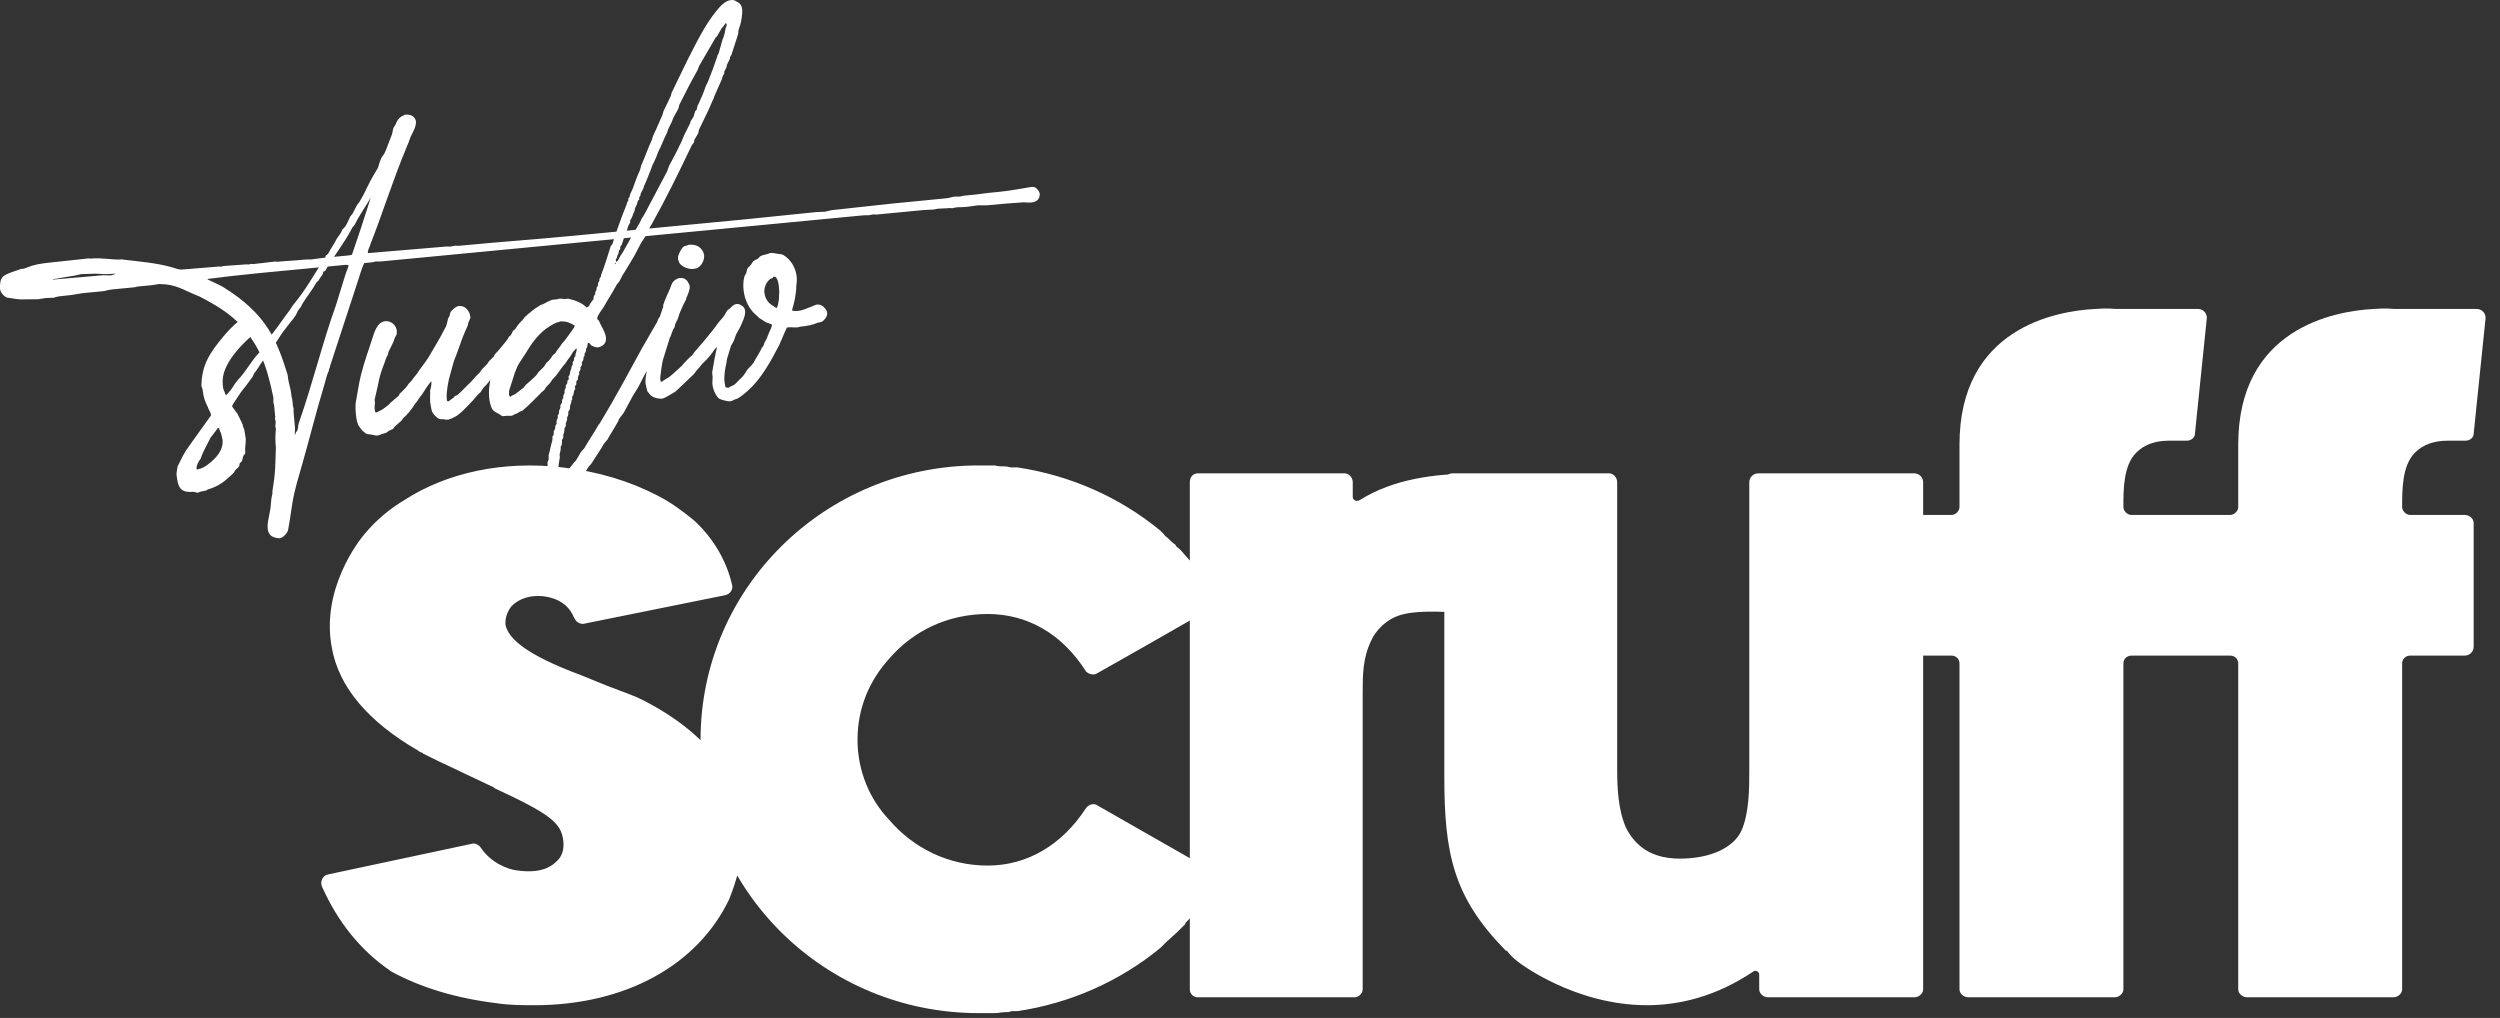 <svg width="167" height="68" viewBox="0 0 167 68" fill="none" xmlns="http://www.w3.org/2000/svg">
<rect x="0" y="0" width="167" height="68" fill="#333333" stroke="none"/>
<path d="M18.646 35.959C18.948 35.93 19.162 35.605 19.238 35.445C19.557 33.679 19.451 33.537 20.004 31.657C20.602 29.621 21.036 27.783 21.662 25.713C21.757 25.43 21.813 25.06 21.968 24.77C21.954 24.62 22.044 24.611 22.057 24.427L23.898 18.8C24.039 18.361 24.153 17.954 24.33 17.572L24.905 17.517L25.084 17.469L25.48 17.462L57.53 14.398C57.681 14.384 57.863 14.367 57.986 14.385L58.377 14.318L58.501 14.336L61.679 14.032L62.378 13.996L62.647 13.94L63.255 13.912C63.377 13.901 63.497 13.889 63.621 13.908C63.77 13.863 63.891 13.851 64.012 13.84C64.166 13.855 64.499 13.824 64.65 13.809L65.344 13.713C65.649 13.714 65.803 13.729 66.076 13.703C67.589 13.559 66.772 13.637 68.379 13.514C68.624 13.521 68.687 13.545 68.899 13.525C69.232 13.493 69.46 13.319 69.455 12.954C69.443 12.834 69.371 12.719 69.305 12.664C69.2 12.522 69.103 12.47 68.891 12.49C67.208 12.773 67.269 12.767 66.028 12.886C64.881 13.026 65.486 12.968 64.366 13.075L64.127 13.129L63.73 13.136C63.461 13.192 63.434 13.225 63.101 13.257C58.834 13.665 60.468 13.509 55.541 14.04L55.123 14.141L54.514 14.169L49.705 14.659L38.568 15.724C35.27 16.039 33.902 16.109 30.633 16.421L30.419 16.411L30.058 16.476L29.843 16.466L24.572 16.909C24.551 16.698 24.713 16.469 24.756 16.283C25.59 14.163 26.192 12.156 27.209 9.715C27.337 9.459 27.374 9.212 27.505 8.986C27.658 8.667 27.765 8.505 27.793 8.167C27.753 7.744 27.405 7.625 27.042 7.66L26.927 7.732C26.512 7.863 26.382 8.423 26.266 8.8C26.043 9.339 25.85 9.875 25.66 10.441C24.616 13.556 24.517 14.113 23.512 17.011C23.425 17.049 23.304 17.061 23.183 17.073L21.578 17.226L20.794 17.331L20.428 17.336C19.399 17.434 19.427 17.401 18.549 17.485L18.365 17.472L16.915 17.641L16.761 17.626L16.612 17.67C16.488 17.651 16.337 17.666 16.186 17.68L14.972 17.766C14.912 17.772 14.851 17.777 14.794 17.814C14.73 17.789 14.488 17.812 14.306 17.83L12.094 18.011C11.786 17.979 11.686 17.897 11.405 17.833C10.432 17.561 9.232 17.462 8.243 17.343C8.179 17.319 8.089 17.328 8.028 17.334C7.665 17.368 6.734 17.213 6.189 17.266C6.098 17.274 6.007 17.283 5.914 17.262L3.435 17.529C2.709 17.598 2.288 17.669 1.582 17.95L1.4 17.967C0.988 18.128 0.479 18.238 0.197 18.478C0.003 18.679 -0.001 18.954 0 19.288C0.029 19.59 0.328 19.835 0.485 19.882C1.54 20.055 1.289 19.987 2.542 19.989L3.053 19.91L3.631 19.885L3.689 19.849L3.988 19.79C5.017 19.692 4.473 19.744 5.526 19.582L6.948 19.446C7.306 19.352 7.097 19.402 7.487 19.334L9.001 19.189L9.179 19.142L10.117 19.052L10.629 18.973C11.791 18.983 12.161 19.344 13.336 19.81C14.332 20.324 15.401 20.953 16.12 21.767C17.319 23.114 17.801 24.316 18.261 26.556L18.263 26.891L18.31 27.069L18.383 27.823C18.389 27.884 18.392 27.914 18.364 27.947L18.418 28.186L18.389 28.523C18.422 28.55 18.428 28.611 18.431 28.641C18.384 29.102 18.385 29.437 18.429 29.889C18.385 31.02 18.425 31.443 18.193 32.835L18.204 32.956C18.066 33.426 18.131 33.785 17.999 34.315C17.94 34.656 17.851 34.999 17.88 35.301C17.918 35.694 18.123 35.917 18.646 35.959ZM19.721 29.035L19.691 29.038L19.708 28.58L19.647 27.946C19.624 27.705 19.598 27.433 19.61 27.249L19.569 27.131L19.537 26.799C19.525 26.679 19.516 26.588 19.477 26.501C19.41 25.807 19.278 25.698 19.214 25.034C18.512 22.817 17.878 20.99 14.861 19.147C14.378 18.888 14.317 18.895 13.867 18.663L13.864 18.633C14.981 18.496 16.098 18.359 17.279 18.246L23.089 17.691L23.274 17.703C23.285 17.824 23.231 17.89 23.209 17.983C23.108 18.206 23.041 18.456 22.97 18.676L22.458 20.339C21.519 22.956 20.958 25.385 19.954 28.282C19.908 28.439 19.922 28.59 19.874 28.716C19.797 28.876 19.764 28.848 19.721 29.035ZM13.192 32.917L13.428 32.834L13.728 32.775C13.788 32.769 13.846 32.733 13.873 32.7C14.646 32.474 15.04 32.132 15.572 31.624C15.657 31.555 15.675 31.431 15.761 31.362C15.815 31.296 15.931 31.224 15.982 31.128C16.023 30.911 15.968 30.977 16.138 30.839C16.217 30.71 16.203 30.559 16.254 30.463C16.279 30.399 16.364 30.33 16.388 30.267C16.345 29.815 16.411 29.869 16.419 29.32L16.34 28.81C16.319 28.599 16.226 28.578 16.203 28.336L15.861 27.638C15.788 27.523 15.511 27.184 15.508 27.154C15.524 27 15.664 26.865 15.716 26.769C16.407 25.698 16.014 26.375 16.875 25.166C16.924 25.04 16.973 24.913 17.058 24.844C17.329 24.483 17.424 24.2 17.733 23.927C17.861 23.671 18.086 23.467 18.187 23.244C18.698 22.526 18.714 22.372 19.234 21.744C19.395 21.515 19.756 21.145 19.851 20.862C19.925 20.673 20.125 20.532 20.168 20.345C20.457 19.86 20.868 19.364 21.154 18.85C21.355 18.709 21.288 18.654 21.535 18.357C21.635 18.134 21.517 18.176 21.723 18.095C22.272 17.129 22.983 16.269 23.498 15.276C23.52 15.183 23.635 15.111 23.687 15.015C23.968 14.44 24.452 13.754 24.817 13.11C24.866 12.984 24.981 12.912 25.03 12.785C25.464 11.891 26.087 11.07 26.523 10.207C26.654 9.981 26.824 9.843 26.898 9.653C27.105 9.268 27.408 9.239 27.358 8.726C27.302 8.457 27.037 8.239 26.704 8.271L26.585 8.313C26.192 8.35 26.266 8.8 26.165 9.023L25.774 10.035C25.7 10.224 25.621 10.354 25.512 10.486C25.384 10.742 25.313 10.962 25.245 11.212C24.35 12.698 24.605 12.491 24.026 13.46C23.974 13.556 23.862 13.658 23.838 13.721L23.554 14.266C23.502 14.363 23.387 14.434 23.365 14.528C23.213 14.847 23.145 15.097 22.863 15.337C22.768 15.62 22.68 15.659 22.494 15.951C22.342 16.27 22.098 16.598 21.918 16.95C21.751 17.118 21.77 16.994 21.73 17.212C20.926 18.384 20.52 19.245 19.535 20.436C19.353 20.758 19.103 21.025 18.89 21.35C18.327 22.165 17.911 22.601 17.329 23.539C16.801 24.077 16.444 24.811 15.915 25.349C15.693 25.584 15.568 25.869 15.377 26.101C15.292 26.17 15.243 26.296 15.127 26.369C15.13 26.398 15.13 26.398 15.1 26.402C15.097 26.371 15.097 26.371 15.067 26.374C14.933 25.93 14.923 26.144 14.879 25.692C14.847 25.36 14.909 25.049 14.98 24.83C15.362 23.727 16.425 22.712 17.39 21.95L16.365 21.134C15.934 21.419 15.4 21.897 14.962 22.426C14.005 23.583 13.469 24.365 13.454 25.798C13.493 25.885 13.532 25.973 13.541 26.064C13.59 26.576 13.707 26.839 13.896 27.217C13.907 27.338 14.076 27.504 14.099 27.746L13.022 29.249C12.459 30.064 12.396 30.04 11.862 31.157L11.787 31.651C11.874 32.556 12.033 32.937 12.941 32.85L13.192 32.917ZM13.165 31.367L13.129 31.31C13.108 31.098 13.264 30.809 13.401 30.644C13.566 30.141 13.831 29.72 14.06 29.241C14.221 29.013 14.416 28.812 14.547 28.586C14.698 28.571 14.622 28.731 14.763 28.93L14.867 29.377C14.937 30.101 14.378 30.642 13.98 30.954C13.725 31.161 13.583 31.266 13.165 31.367ZM7.397 18.399L6.907 18.384L3.545 18.676L3.542 18.645C3.996 18.602 4.202 18.521 4.444 18.498C5.498 18.337 4.983 18.386 5.465 18.309L6.409 18.28C6.838 18.3 7.056 18.34 7.691 18.279L7.694 18.309L7.397 18.399ZM25.224 29.088C25.314 29.079 25.433 29.037 25.49 29.002L25.787 28.912C25.875 28.873 25.93 28.807 25.987 28.771L26.251 28.655C26.306 28.589 26.358 28.492 26.415 28.456L26.837 28.081L26.916 27.951C27.199 27.711 27.527 27.315 27.71 26.993L27.874 26.794C27.95 26.635 28.09 26.5 28.197 26.337C28.382 26.046 28.568 25.753 28.787 25.489L28.817 25.486C28.84 25.727 28.767 25.917 28.727 26.134L28.738 26.255C28.726 26.439 28.719 26.683 28.739 26.894L28.807 27.284L28.858 27.492C28.935 27.667 29.206 27.946 29.364 27.991C29.457 28.013 29.518 28.008 29.609 27.999C29.672 28.023 29.796 28.042 29.887 28.033L29.978 28.024C30.214 27.941 30.478 27.825 30.675 27.653C31.015 27.377 31.289 27.047 31.595 26.743L31.732 26.578C31.842 26.445 31.951 26.313 32.094 26.209L32.307 25.883C32.504 25.712 32.665 25.484 32.83 25.285C32.884 25.219 32.939 25.153 32.963 25.09C33.188 24.886 33.404 24.591 33.593 24.329L33.735 24.224L33.815 24.095L34.009 23.894C34.173 23.695 34.337 23.497 34.535 23.326C34.647 23.224 34.69 23.037 34.803 22.935C34.915 22.833 35.057 22.728 35.14 22.628C35.164 22.565 35.183 22.442 35.171 22.321L35.121 22.113C35.018 22.001 34.828 21.928 34.646 21.945C34.586 21.951 34.525 21.957 34.468 21.993C34.383 22.062 34.331 22.158 34.249 22.257C34.084 22.455 33.917 22.624 33.783 22.819C33.537 23.116 33.321 23.411 33.042 23.682L32.993 23.808L32.686 24.111C32.631 24.177 32.577 24.244 32.552 24.307L32.191 24.677L32.029 24.905C31.747 25.145 31.534 25.47 31.252 25.71C31 25.948 30.808 26.179 30.553 26.386L30.377 26.464C30.35 26.497 30.326 26.56 30.295 26.563C30.183 26.665 30.065 26.707 29.983 26.806L29.859 26.787L29.844 26.637C29.803 26.214 29.93 25.623 29.992 25.313L30.241 24.406C30.305 24.126 30.43 23.84 30.528 23.587C30.743 22.958 30.96 22.358 31.213 21.816C31.265 21.72 31.259 21.66 31.281 21.566L31.43 21.217L31.374 20.948C31.221 20.628 31.049 20.431 30.653 20.439L30.505 20.484C30.359 20.558 30.192 20.727 30.11 20.825C30.058 20.922 30.064 20.982 30.042 21.076L29.939 21.268C29.868 21.488 29.861 21.732 29.727 21.928C29.395 22.599 28.996 23.216 28.63 23.86C28.393 24.248 28.089 24.581 27.851 24.969L27.66 25.201C27.553 25.363 27.444 25.496 27.304 25.631L27.143 25.859C27.003 25.994 26.866 26.16 26.696 26.298L26.647 26.424L26.083 26.905L26.001 27.004C25.831 27.142 25.661 27.28 25.488 27.388C25.4 27.427 25.282 27.468 25.227 27.535L25.076 27.549L25.028 27.371C25.014 27.22 25.026 27.036 25.048 26.943L25.025 26.701L25.154 26.141C25.265 25.704 25.315 25.273 25.459 24.863L25.578 24.517C25.703 24.231 25.765 23.921 25.924 23.662C25.918 23.601 25.942 23.538 25.967 23.475L26.171 23.059C26.22 22.933 26.302 22.834 26.321 22.71L26.37 22.584C26.391 22.49 26.476 22.421 26.498 22.328L26.508 22.114C26.476 21.782 26.241 21.561 26.02 21.491C25.893 21.442 25.803 21.451 25.712 21.459C25.197 21.508 24.992 22.228 24.875 22.605C24.615 23.391 24.327 24.21 24.127 24.991C23.971 25.584 23.904 26.169 23.781 26.79C23.738 26.977 23.739 27.311 23.771 27.643C23.806 28.005 23.871 28.364 24.007 28.504C24.115 28.676 24.287 28.873 24.48 28.976C24.576 29.028 24.664 28.989 24.822 29.035L25.133 29.096L25.224 29.088ZM37.269 33.021C37.602 32.99 37.717 32.918 37.915 32.746C38.455 32.33 38.953 31.795 39.294 31.214C39.404 31.082 39.543 30.947 39.62 30.787C39.857 30.399 40.128 30.038 40.335 29.653L40.582 29.356C40.789 28.97 41.057 28.579 41.264 28.194C41.319 28.128 41.313 28.067 41.338 28.004L41.663 27.577L42.285 26.422L42.629 25.871C42.836 25.486 43.013 25.104 43.224 24.748L43.723 23.909C43.824 23.686 43.958 23.491 44.061 23.298C44.061 23.298 44.953 22.087 45.053 21.863C45.105 21.768 45.096 21.677 45.088 21.586C45.065 21.345 44.923 21.145 44.76 21.039C44.667 21.018 44.573 20.996 44.482 21.005C44.3 21.022 44.097 21.133 44.015 21.232C43.961 21.298 43.942 21.422 43.89 21.518L42.869 23.291C41.961 24.961 41.08 26.598 40.105 28.213C40.081 28.277 39.996 28.346 39.944 28.442C39.658 28.957 39.308 29.447 39.021 29.961L38.827 30.163L38.486 30.743C38.376 30.876 38.264 30.978 38.184 31.107C38.017 31.275 37.917 31.498 37.75 31.666C37.607 31.771 37.498 31.904 37.418 32.033L37.294 32.014C37.239 31.441 37.32 31.007 37.397 30.543L37.38 30.362L37.444 30.082C37.466 29.988 37.46 29.928 37.452 29.837C37.479 29.804 37.534 29.738 37.528 29.678C37.549 29.584 37.541 29.494 37.535 29.434C37.556 29.34 37.611 29.274 37.636 29.211L37.621 29.06C37.643 28.966 37.697 28.9 37.689 28.81C37.713 28.747 37.707 28.686 37.702 28.626L37.805 28.433L37.791 28.282L37.889 28.029L37.877 27.909C37.898 27.816 37.956 27.78 37.95 27.719C37.975 27.656 37.966 27.565 37.96 27.505L38.067 27.343L38.077 27.129L38.172 26.845L38.163 26.755C38.163 26.755 38.221 26.719 38.218 26.689L38.228 26.475C38.255 26.442 38.313 26.406 38.307 26.345L38.347 26.128C38.344 26.098 38.399 26.032 38.426 25.999L38.406 25.788C38.433 25.755 38.491 25.719 38.488 25.689C38.51 25.595 38.504 25.535 38.498 25.474L38.608 25.342C38.602 25.282 38.596 25.221 38.62 25.158C38.614 25.098 38.672 25.062 38.697 24.999L38.682 24.848C38.707 24.784 38.764 24.748 38.761 24.718C38.786 24.655 38.78 24.595 38.774 24.534L38.881 24.372L38.866 24.221L38.97 24.028L38.983 23.845C38.983 23.845 39.04 23.809 39.037 23.779C39.062 23.715 39.056 23.655 39.05 23.595C39.078 23.562 39.135 23.526 39.13 23.465C39.157 23.432 39.151 23.372 39.145 23.311L39.224 23.182L39.262 22.935L39.289 22.902C39.413 22.921 39.419 22.981 39.488 23.065C39.585 23.117 39.778 23.221 39.96 23.203L40.108 23.159C40.402 23.039 40.502 22.816 40.477 22.545C40.45 22.273 40.264 21.926 40.117 21.666C40.042 21.52 40.03 21.4 39.901 21.321C39.88 21.11 39.996 21.038 40.072 20.878C40.233 20.65 40.394 20.421 40.522 20.165C40.76 19.777 40.998 19.389 41.205 19.004L41.369 18.805L41.601 18.357L41.708 18.195L42.313 17.193C42.523 16.838 42.673 16.489 42.884 16.133L43.151 15.742C43.28 15.486 43.374 15.203 43.536 14.975C44.474 13.302 45.316 11.577 46.155 9.822C46.205 9.696 46.286 9.596 46.369 9.497C46.363 9.437 46.36 9.407 46.384 9.343L46.647 8.892L46.687 8.675L47.349 7.302L47.623 6.667C47.678 6.601 47.673 6.541 47.697 6.478L48.048 5.683C48.122 5.493 48.201 5.364 48.247 5.207L48.293 5.05C48.29 5.02 48.347 4.984 48.375 4.951L48.388 4.767C48.44 4.671 48.519 4.542 48.54 4.448C48.562 4.355 48.556 4.294 48.611 4.228L48.763 3.909C48.76 3.879 48.755 3.819 48.782 3.786L48.861 3.656L49.308 2.274C49.33 2.18 49.324 2.12 49.319 2.06L49.459 1.62C49.505 1.463 49.61 0.966 49.575 0.604C49.567 0.513 49.525 0.396 49.489 0.338C49.414 0.193 49.224 0.12 49.094 0.041C48.997 -0.011 48.907 -0.002 48.816 0.007C48.422 0.044 48.066 0.474 47.903 0.672C47.082 1.664 46.523 2.844 45.931 3.997L44.861 6.201L44.818 6.387C44.665 6.706 44.515 7.056 44.359 7.345C44.28 7.474 44.295 7.625 44.216 7.754C44.039 8.136 43.867 8.579 43.663 8.995C43.584 9.124 43.596 9.245 43.519 9.404C43.29 9.883 43.101 10.449 42.875 10.958C42.795 11.087 42.81 11.238 42.734 11.398C42.557 11.78 42.413 12.19 42.269 12.599L42.092 12.981L42.049 13.168L41.966 13.267L41.978 13.388L41.872 13.55C41.875 13.581 41.88 13.641 41.853 13.674C41.508 14.529 41.193 15.382 40.914 16.291C40.889 16.355 40.831 16.391 40.804 16.424C40.593 17.083 40.408 17.71 40.164 18.342C40.136 18.375 40.142 18.435 40.145 18.466L40.039 18.628C40.044 18.689 40.05 18.749 40.023 18.782C40.026 18.812 39.968 18.848 39.944 18.911C39.95 18.972 39.956 19.032 39.931 19.095L39.852 19.224C39.855 19.255 39.86 19.315 39.836 19.378C39.839 19.409 39.784 19.474 39.757 19.508L39.768 19.628L39.662 19.791L39.649 19.975L39.433 20.27C39.381 20.366 39.362 20.489 39.184 20.537C38.88 20.231 38.435 20.061 37.967 19.953L37.755 19.973L37.386 19.947L37.177 19.998L36.875 20.027C36.669 20.107 36.435 20.221 36.262 20.329C36.172 20.338 36.114 20.374 36.056 20.41C35.68 20.628 35.371 20.901 35.061 21.175C34.979 21.274 34.927 21.37 34.842 21.439C34.675 21.607 34.538 21.773 34.407 21.998L34.264 22.103C34.213 22.2 34.191 22.293 34.136 22.359C34.112 22.422 34.024 22.461 33.997 22.494C33.606 23.201 33.213 23.879 32.986 24.692L32.855 24.918C32.745 25.355 32.621 25.975 32.676 26.548C32.702 26.82 32.759 27.089 32.873 27.321C32.978 27.463 33.108 27.542 33.268 27.619C33.395 27.667 33.467 27.782 33.591 27.801L33.863 27.775L34.199 27.773L34.402 27.662C34.46 27.626 34.523 27.651 34.578 27.585C34.638 27.579 34.663 27.516 34.693 27.513L34.899 27.432C35.324 27.087 35.683 26.688 36.074 26.315L36.157 26.216C36.242 26.147 36.357 26.075 36.408 25.979L36.46 25.882C36.6 25.747 36.794 25.546 36.898 25.353L37.147 25.086L37.579 24.497C37.631 24.4 37.719 24.361 37.771 24.265C37.929 24.006 38.124 23.805 38.252 23.549C38.304 23.453 38.392 23.414 38.443 23.317L38.531 23.279C38.518 23.463 38.494 23.526 38.445 23.652L38.429 23.806L38.347 23.905L38.334 24.089L38.252 24.189L38.267 24.339C38.242 24.402 38.185 24.439 38.188 24.469L38.147 24.686C38.15 24.716 38.093 24.752 38.096 24.782L38.058 25.029C38.061 25.059 38.004 25.095 37.976 25.128L37.996 25.339C37.969 25.372 37.911 25.408 37.914 25.439C37.89 25.502 37.893 25.532 37.899 25.593L37.792 25.755C37.798 25.815 37.804 25.876 37.779 25.939C37.782 25.969 37.724 26.005 37.727 26.035C37.703 26.099 37.712 26.189 37.717 26.249C37.693 26.313 37.638 26.379 37.641 26.409C37.617 26.472 37.622 26.532 37.628 26.593C37.601 26.626 37.546 26.692 37.549 26.722L37.536 26.906L37.43 27.069C37.435 27.129 37.444 27.219 37.42 27.282L37.343 27.442C37.349 27.502 37.355 27.563 37.331 27.626C37.334 27.656 37.279 27.722 37.251 27.756L37.266 27.906L37.19 28.066C37.168 28.159 37.174 28.219 37.183 28.31C37.158 28.373 37.1 28.409 37.103 28.439C37.079 28.503 37.085 28.563 37.09 28.623L36.987 28.816C36.993 28.877 37.001 28.967 36.977 29.03C36.983 29.09 36.925 29.127 36.898 29.16C36.906 29.25 36.915 29.34 36.894 29.434C36.799 29.717 36.743 30.088 36.651 30.401L36.649 30.706L36.573 30.865C36.582 30.956 36.59 31.046 36.569 31.14C36.501 31.39 36.481 31.818 36.519 32.21C36.537 32.391 36.554 32.572 36.626 32.687L36.861 32.908C36.928 32.963 36.994 33.017 37.087 33.039L37.269 33.021ZM41.105 17.643L41.074 17.646C41.063 17.526 41.129 17.58 41.154 17.517L41.136 17.336L41.215 17.206L41.234 17.083C41.258 17.02 41.316 16.984 41.31 16.923L41.353 16.736C41.35 16.706 41.408 16.67 41.435 16.637C41.427 16.547 41.424 16.516 41.448 16.453L41.531 16.354C41.65 16.008 41.739 15.664 41.891 15.345L41.938 15.189C41.959 15.095 42.038 14.966 42.09 14.869L42.103 14.685C42.13 14.652 42.161 14.65 42.158 14.619C42.264 14.457 42.277 14.273 42.384 14.111L42.424 13.894L42.552 13.638C42.576 13.575 42.568 13.484 42.622 13.418C42.619 13.388 42.677 13.352 42.705 13.319L42.693 13.198C42.717 13.135 42.775 13.099 42.772 13.069C42.8 13.036 42.797 13.005 42.791 12.945L42.971 12.593L43.017 12.436C43.145 12.18 43.24 11.897 43.34 11.675L43.512 11.232C43.555 11.045 43.689 10.85 43.762 10.66C43.866 10.467 43.906 10.25 44.01 10.058C44.217 9.672 44.358 9.233 44.565 8.847L44.636 8.628L44.84 8.212C44.919 8.083 44.935 7.929 45.014 7.8L45.301 7.285C45.352 7.189 45.341 7.068 45.393 6.972C45.777 6.204 46.188 5.404 46.606 4.663C46.655 4.537 46.677 4.444 46.756 4.314L47.804 2.509C47.831 2.476 47.859 2.443 47.889 2.44L48.203 1.892C48.285 1.793 48.397 1.691 48.446 1.564L48.507 1.559L48.546 1.646C48.551 1.707 48.5 1.803 48.475 1.866C48.435 2.083 48.419 2.237 48.346 2.427C48.351 2.487 48.297 2.553 48.272 2.616L47.999 3.586C47.972 3.619 47.917 3.686 47.923 3.746C47.733 4.312 47.54 4.848 47.317 5.387C47.271 5.544 47.162 5.676 47.116 5.833C46.999 6.209 46.822 6.592 46.645 6.974C46.563 7.073 46.578 7.224 46.529 7.35C46.498 7.353 46.471 7.386 46.444 7.419L46.327 7.796L46.141 8.088L46.096 8.244L45.839 8.756C45.656 9.078 45.567 9.422 45.384 9.743C45.183 10.189 44.921 10.64 44.689 11.089L44.57 11.435L43.045 14.321L42.859 14.613L42.707 14.932C42.366 15.513 41.997 16.127 41.686 16.705C41.61 16.864 41.501 16.996 41.421 17.126C41.37 17.222 41.348 17.316 41.266 17.415C41.239 17.448 41.151 17.487 41.154 17.517L41.105 17.643ZM34.107 26.503L34.044 26.478L34.002 26.361C33.99 26.24 34.006 26.086 34.031 26.023L34.383 24.924C34.484 24.701 34.551 24.451 34.685 24.256L35.111 23.606C35.48 22.992 35.882 22.405 36.48 21.953C36.68 21.812 36.91 21.668 37.174 21.551C37.232 21.515 37.355 21.534 37.41 21.468C37.897 21.451 38.093 21.585 38.383 21.74C38.398 21.891 38.252 21.966 38.203 22.092L37.771 22.681C37.692 22.811 37.577 22.883 37.498 23.012C37.394 23.205 37.197 23.376 37.096 23.599C37.038 23.635 36.981 23.671 36.926 23.737C36.819 23.899 36.713 24.061 36.543 24.2C36.431 24.302 36.385 24.459 36.272 24.561L35.993 24.831L35.804 25.092C35.579 25.297 35.385 25.498 35.13 25.705L34.966 25.903L34.426 26.32C34.31 26.392 34.189 26.404 34.107 26.503ZM46.328 17.966L46.537 17.916C46.803 17.829 47.071 17.438 47.034 17.046C47.025 16.955 46.986 16.868 46.947 16.78C46.764 16.463 46.474 16.308 45.989 16.354C45.905 16.423 45.75 16.407 45.665 16.476C45.523 16.581 45.343 16.934 45.3 17.12L45.287 17.304L45.37 17.54C45.485 17.773 45.935 18.004 46.328 17.966ZM44.169 26.638C44.35 26.62 44.523 26.512 44.639 26.44C44.869 26.297 45.075 26.216 45.242 26.048L46.305 25.033C46.417 24.931 46.494 24.771 46.633 24.636C46.773 24.5 46.877 24.308 47.047 24.17C47.271 23.966 47.545 23.635 47.731 23.344C47.813 23.244 47.955 23.139 48.034 23.01L48.494 22.387C48.768 22.057 49.074 21.753 49.285 21.398C49.339 21.332 49.397 21.296 49.421 21.233L49.459 20.986C49.447 20.865 49.408 20.778 49.375 20.75C49.273 20.638 49.079 20.535 48.898 20.552C48.807 20.561 48.749 20.597 48.664 20.666C48.549 20.738 48.476 20.927 48.397 21.057C48.29 21.22 48.15 21.355 48.014 21.52C47.718 21.944 47.39 22.34 47.034 22.771L46.402 23.501L46.241 23.73C46.013 23.904 45.822 24.135 45.627 24.336L45.545 24.435C45.263 24.675 45.014 24.943 44.701 25.186C44.558 25.291 44.352 25.372 44.212 25.507L44.149 25.482C44.116 25.455 44.11 25.395 44.104 25.334L44.114 25.12C44.17 24.749 44.196 24.382 44.285 24.038L44.705 22.689C44.724 22.565 44.833 22.433 44.852 22.309C44.971 21.963 45.094 21.647 45.249 21.358C45.325 21.198 45.341 21.044 45.417 20.885C45.542 20.599 45.665 20.283 45.823 20.024C45.848 19.961 45.839 19.87 45.894 19.804C45.967 19.614 46.068 19.392 46.078 19.177L46.072 19.117C46.066 19.057 46.027 18.969 45.991 18.912C45.877 18.679 45.711 18.543 45.409 18.571L45.318 18.58C45.233 18.649 45.112 18.661 45.03 18.76C44.887 18.865 44.819 19.115 44.746 19.305C44.597 19.654 44.416 20.006 44.3 20.383L44.309 20.473L43.975 21.449C43.81 21.952 43.678 22.482 43.542 22.983C43.404 23.453 43.357 23.914 43.219 24.384L43.199 24.812C43.159 25.029 43.097 25.339 43.123 25.611L43.233 26.118C43.446 26.433 43.612 26.569 44.014 26.622L44.169 26.638ZM48.736 26.81C48.887 26.795 49.002 26.724 49.09 26.685C49.148 26.649 49.208 26.643 49.239 26.64C49.53 26.49 49.752 26.256 49.979 26.082C50.878 25.265 51.5 24.11 52.067 23.02C52.244 22.638 52.388 22.228 52.568 21.876C52.689 21.865 52.84 21.85 52.964 21.869L53.27 21.87L53.479 21.819C53.872 21.782 54.293 21.711 54.614 21.559L54.884 21.503C55.029 21.428 55.278 21.16 55.255 20.919L55.246 20.829C55.166 20.623 54.922 20.311 54.589 20.343L54.559 20.346C54.35 20.397 54.207 20.502 54.029 20.549C53.853 20.627 53.559 20.746 53.256 20.775C53.135 20.787 53.011 20.768 52.918 20.747C52.906 20.626 52.985 20.497 53.004 20.373C53.093 20.029 53.152 19.689 53.18 19.351C53.202 19.258 53.196 19.198 53.187 19.107C53.228 18.89 53.238 18.676 53.22 18.495C53.157 17.831 52.768 17.29 52.316 17.029C52.156 16.952 52.068 16.991 51.91 16.945C51.756 16.93 51.629 16.881 51.418 16.901C51.275 17.006 51.03 16.999 50.885 17.074C50.766 17.116 50.712 17.182 50.629 17.281C50.572 17.317 50.454 17.358 50.339 17.43C50.253 17.499 50.208 17.656 50.122 17.725C50.098 17.788 50.01 17.827 49.956 17.893C49.904 17.99 49.885 18.113 49.839 18.27C49.784 18.336 49.732 18.432 49.711 18.526C49.646 18.806 49.642 19.08 49.668 19.352C49.738 20.076 50.074 20.714 50.568 21.093L50.704 21.232L51.16 21.524C51.32 21.6 51.474 21.615 51.573 21.697C51.555 21.821 51.506 21.947 51.454 22.044C51.326 22.299 51.258 22.55 51.155 22.742C51.13 22.805 51.073 22.841 51.075 22.872C51.03 23.028 51.008 23.121 50.896 23.224C50.746 23.573 50.502 23.901 50.323 24.253C50.216 24.415 49.988 24.589 49.882 24.752C49.778 24.944 49.617 25.173 49.447 25.311C49.335 25.413 49.17 25.611 49.028 25.716C48.913 25.788 48.761 25.802 48.679 25.902C48.588 25.911 48.525 25.886 48.462 25.862L48.399 25.533C48.356 25.08 48.433 24.616 48.523 24.273L48.557 23.995L48.836 23.085C48.86 23.022 48.918 22.986 48.915 22.956C49.049 22.761 49.089 22.544 49.163 22.354L49.449 21.839C49.547 21.586 49.809 21.135 49.774 20.773C49.76 20.622 49.685 20.477 49.525 20.401C49.425 20.319 49.301 20.301 49.21 20.309C48.817 20.347 48.566 20.919 48.469 21.172L48.325 21.581C47.997 22.617 47.763 23.675 47.573 24.881L47.602 25.183L47.585 25.641C47.626 26.064 47.851 26.499 48.047 26.632C48.207 26.708 48.364 26.754 48.582 26.794L48.736 26.81ZM51.893 20.57C51.738 20.555 51.697 20.437 51.57 20.388C51.31 20.23 51.097 19.916 51.062 19.554C51.047 19.403 51.063 19.249 51.137 19.059C51.182 18.903 51.347 18.704 51.462 18.632C51.55 18.593 51.64 18.585 51.662 18.491L51.783 18.48C51.949 18.616 52.005 18.885 52.035 19.187C52.084 19.7 52.021 20.314 51.893 20.57Z" fill="white"/>
<path d="M42.539 46.572C41.742 46.242 40.946 45.977 40.15 45.646C39.486 45.382 38.889 45.117 38.159 44.852C34.642 43.463 33.978 42.47 33.779 41.809C33.712 41.412 33.845 40.883 34.177 40.486C34.708 39.956 35.438 39.758 36.234 39.824C37.495 39.956 38.092 40.618 38.358 41.279C38.49 41.544 38.69 41.676 38.955 41.676L48.445 39.758C48.777 39.692 48.976 39.361 48.909 39.096C48.378 36.715 46.852 35.193 46.321 34.73C45.591 34.134 44.795 33.539 43.866 33.076C42.074 32.149 39.95 31.488 37.561 31.223C33.646 30.76 29.863 31.554 27.01 33.407C26.015 34.002 25.152 34.73 24.422 35.59C23.891 36.185 21.436 39.427 22.166 43.264C22.63 45.911 24.621 48.226 27.939 50.145C28.005 50.211 28.138 50.277 28.204 50.277L28.271 50.343C28.934 50.674 29.598 51.005 30.328 51.336C31.323 51.799 32.252 52.262 32.982 52.593L33.049 52.659C36.765 54.379 37.495 54.975 37.628 56.166C37.694 56.695 37.561 57.224 37.163 57.555C36.765 57.952 36.035 58.349 34.575 58.15C33.911 58.084 32.783 57.621 32.12 56.629C31.987 56.43 31.722 56.298 31.523 56.364L21.9 58.415C21.568 58.481 21.369 58.878 21.502 59.209C22.564 61.591 24.09 63.509 26.147 64.899C28.072 65.957 30.461 66.685 33.181 67.016C34.044 67.148 34.907 67.148 35.703 67.148C41.742 67.148 46.587 64.502 48.71 60.069C49.241 58.746 49.573 57.423 49.639 56.166C49.971 50.674 44.795 47.631 42.539 46.572ZM81.04 58.217L73.275 53.784C73.076 53.651 72.745 53.718 72.545 53.982C70.953 56.43 68.63 57.82 65.976 57.82C63.321 57.82 60.999 56.629 59.406 54.776C58.079 53.387 57.282 51.468 57.282 49.417C57.282 47.3 58.079 45.448 59.406 43.992C60.999 42.14 63.321 41.015 65.976 41.015C68.63 41.015 70.953 42.338 72.545 44.852C72.745 45.051 73.076 45.117 73.275 44.984L76.195 43.331L81.172 40.486C81.371 40.353 81.438 40.089 81.305 39.89C80.973 39.361 80.641 38.898 80.31 38.435C79.978 37.971 79.58 37.575 79.182 37.111C79.182 37.111 79.182 37.045 79.115 37.045C78.983 36.847 78.783 36.648 78.584 36.516C78.584 36.45 78.518 36.45 78.518 36.384C78.319 36.251 78.186 36.119 77.987 35.921C77.921 35.854 77.788 35.788 77.722 35.656C77.655 35.59 77.589 35.524 77.523 35.457C74.802 33.208 71.484 31.753 67.966 31.223C67.834 31.223 67.701 31.223 67.568 31.223C67.436 31.223 67.303 31.157 67.17 31.157C66.905 31.157 66.706 31.157 66.44 31.091C66.374 31.091 66.308 31.091 66.241 31.091C65.976 31.091 65.644 31.091 65.378 31.091C55.092 31.091 46.797 39.295 46.797 49.417C46.797 59.474 55.092 67.677 65.378 67.677C65.644 67.677 65.976 67.677 66.241 67.677C66.308 67.677 66.374 67.677 66.44 67.677C66.706 67.677 66.905 67.611 67.17 67.611C67.303 67.611 67.436 67.611 67.568 67.545C67.701 67.545 67.834 67.545 67.966 67.545C71.484 67.016 74.802 65.56 77.523 63.311C77.589 63.245 77.655 63.179 77.722 63.112C77.788 63.046 77.921 62.914 77.987 62.848C78.186 62.715 78.319 62.517 78.518 62.385C78.518 62.319 78.584 62.319 78.584 62.319C78.783 62.12 79.049 61.855 79.182 61.723C79.182 61.657 79.182 61.657 79.182 61.657C79.58 61.26 79.978 60.797 80.31 60.334C80.509 60.069 80.907 59.474 81.239 59.011C81.371 58.746 81.305 58.415 81.04 58.217ZM98.194 31.62C95.871 31.686 93.151 31.951 90.828 33.407C90.629 33.539 90.364 33.407 90.364 33.208V32.216C90.364 31.885 90.098 31.62 89.833 31.62H80.011C79.679 31.62 79.48 31.885 79.48 32.216V66.09C79.48 66.354 79.679 66.619 80.011 66.619H90.496C90.762 66.619 91.027 66.354 91.027 66.09V46.374C91.027 45.051 91.027 43.926 91.624 42.735C91.823 42.272 92.553 41.279 93.814 41.015C94.942 40.75 96.867 40.883 97.796 40.949C98.128 40.949 98.393 40.75 98.393 40.419L98.725 32.216C98.791 31.885 98.526 31.62 98.194 31.62ZM127.869 31.62H117.45C117.118 31.62 116.853 31.885 116.853 32.216V51.336C116.853 52.659 116.853 54.313 116.322 55.504C115.791 56.629 114.265 57.356 112.207 57.356C111.146 57.356 110.283 57.092 109.619 56.563C109.221 56.232 108.889 55.835 108.624 55.306C108.093 54.115 108.027 52.659 108.027 51.336V32.216C108.027 31.885 107.761 31.62 107.496 31.62H97.011C96.679 31.62 96.48 31.885 96.48 32.216V51.865C96.48 57.026 97.077 59.937 100.594 63.509H100.661C100.86 63.774 101.125 64.039 101.391 64.237C101.457 64.303 105.173 67.148 110.018 67.148C112.207 67.148 114.663 66.553 117.118 64.899C117.251 64.766 117.516 64.899 117.516 65.097V66.09C117.516 66.354 117.782 66.619 118.114 66.619H127.869C128.201 66.619 128.466 66.354 128.466 66.09V32.216C128.466 31.885 128.201 31.62 127.869 31.62ZM144.896 29.437H146.09C146.356 29.437 146.621 29.238 146.621 28.974L147.418 21.233C147.418 20.902 147.152 20.637 146.82 20.637H141.312C141.246 20.637 140.781 20.571 139.985 20.637C137.264 20.77 130.894 21.961 130.894 29.701V33.87C130.894 34.134 130.628 34.399 130.363 34.399H126.713C126.381 34.399 126.182 34.663 126.182 34.928V43.198C126.182 43.529 126.381 43.794 126.713 43.794H130.363C130.628 43.794 130.894 43.992 130.894 44.323V64.171V66.09C130.894 66.354 131.159 66.619 131.491 66.619H141.246C141.578 66.619 141.843 66.354 141.843 66.09V44.323C141.843 43.992 142.109 43.794 142.374 43.794H146.024C146.356 43.794 146.621 43.529 146.621 43.198V34.928C146.621 34.663 146.356 34.399 146.024 34.399H142.374C142.109 34.399 141.843 34.134 141.843 33.87C141.843 32.679 141.843 31.091 142.706 30.231C143.237 29.701 143.967 29.437 144.896 29.437ZM163.516 29.437H164.71C164.976 29.437 165.241 29.238 165.241 28.974L166.038 21.233C166.038 20.902 165.772 20.637 165.44 20.637H159.932C159.866 20.637 159.402 20.571 158.605 20.637C155.884 20.77 149.514 21.961 149.514 29.701V33.87C149.514 34.134 149.248 34.399 148.983 34.399H145.333C145.001 34.399 144.802 34.663 144.802 34.928V43.198C144.802 43.529 145.001 43.794 145.333 43.794H148.983C149.248 43.794 149.514 43.992 149.514 44.323V64.171V66.09C149.514 66.354 149.779 66.619 150.111 66.619H159.866C160.198 66.619 160.463 66.354 160.463 66.09V44.323C160.463 43.992 160.729 43.794 160.994 43.794H164.644C164.976 43.794 165.241 43.529 165.241 43.198V34.928C165.241 34.663 164.976 34.399 164.644 34.399H160.994C160.729 34.399 160.463 34.134 160.463 33.87C160.463 32.679 160.463 31.091 161.326 30.231C161.857 29.701 162.587 29.437 163.516 29.437Z" fill="white"/>
</svg>
